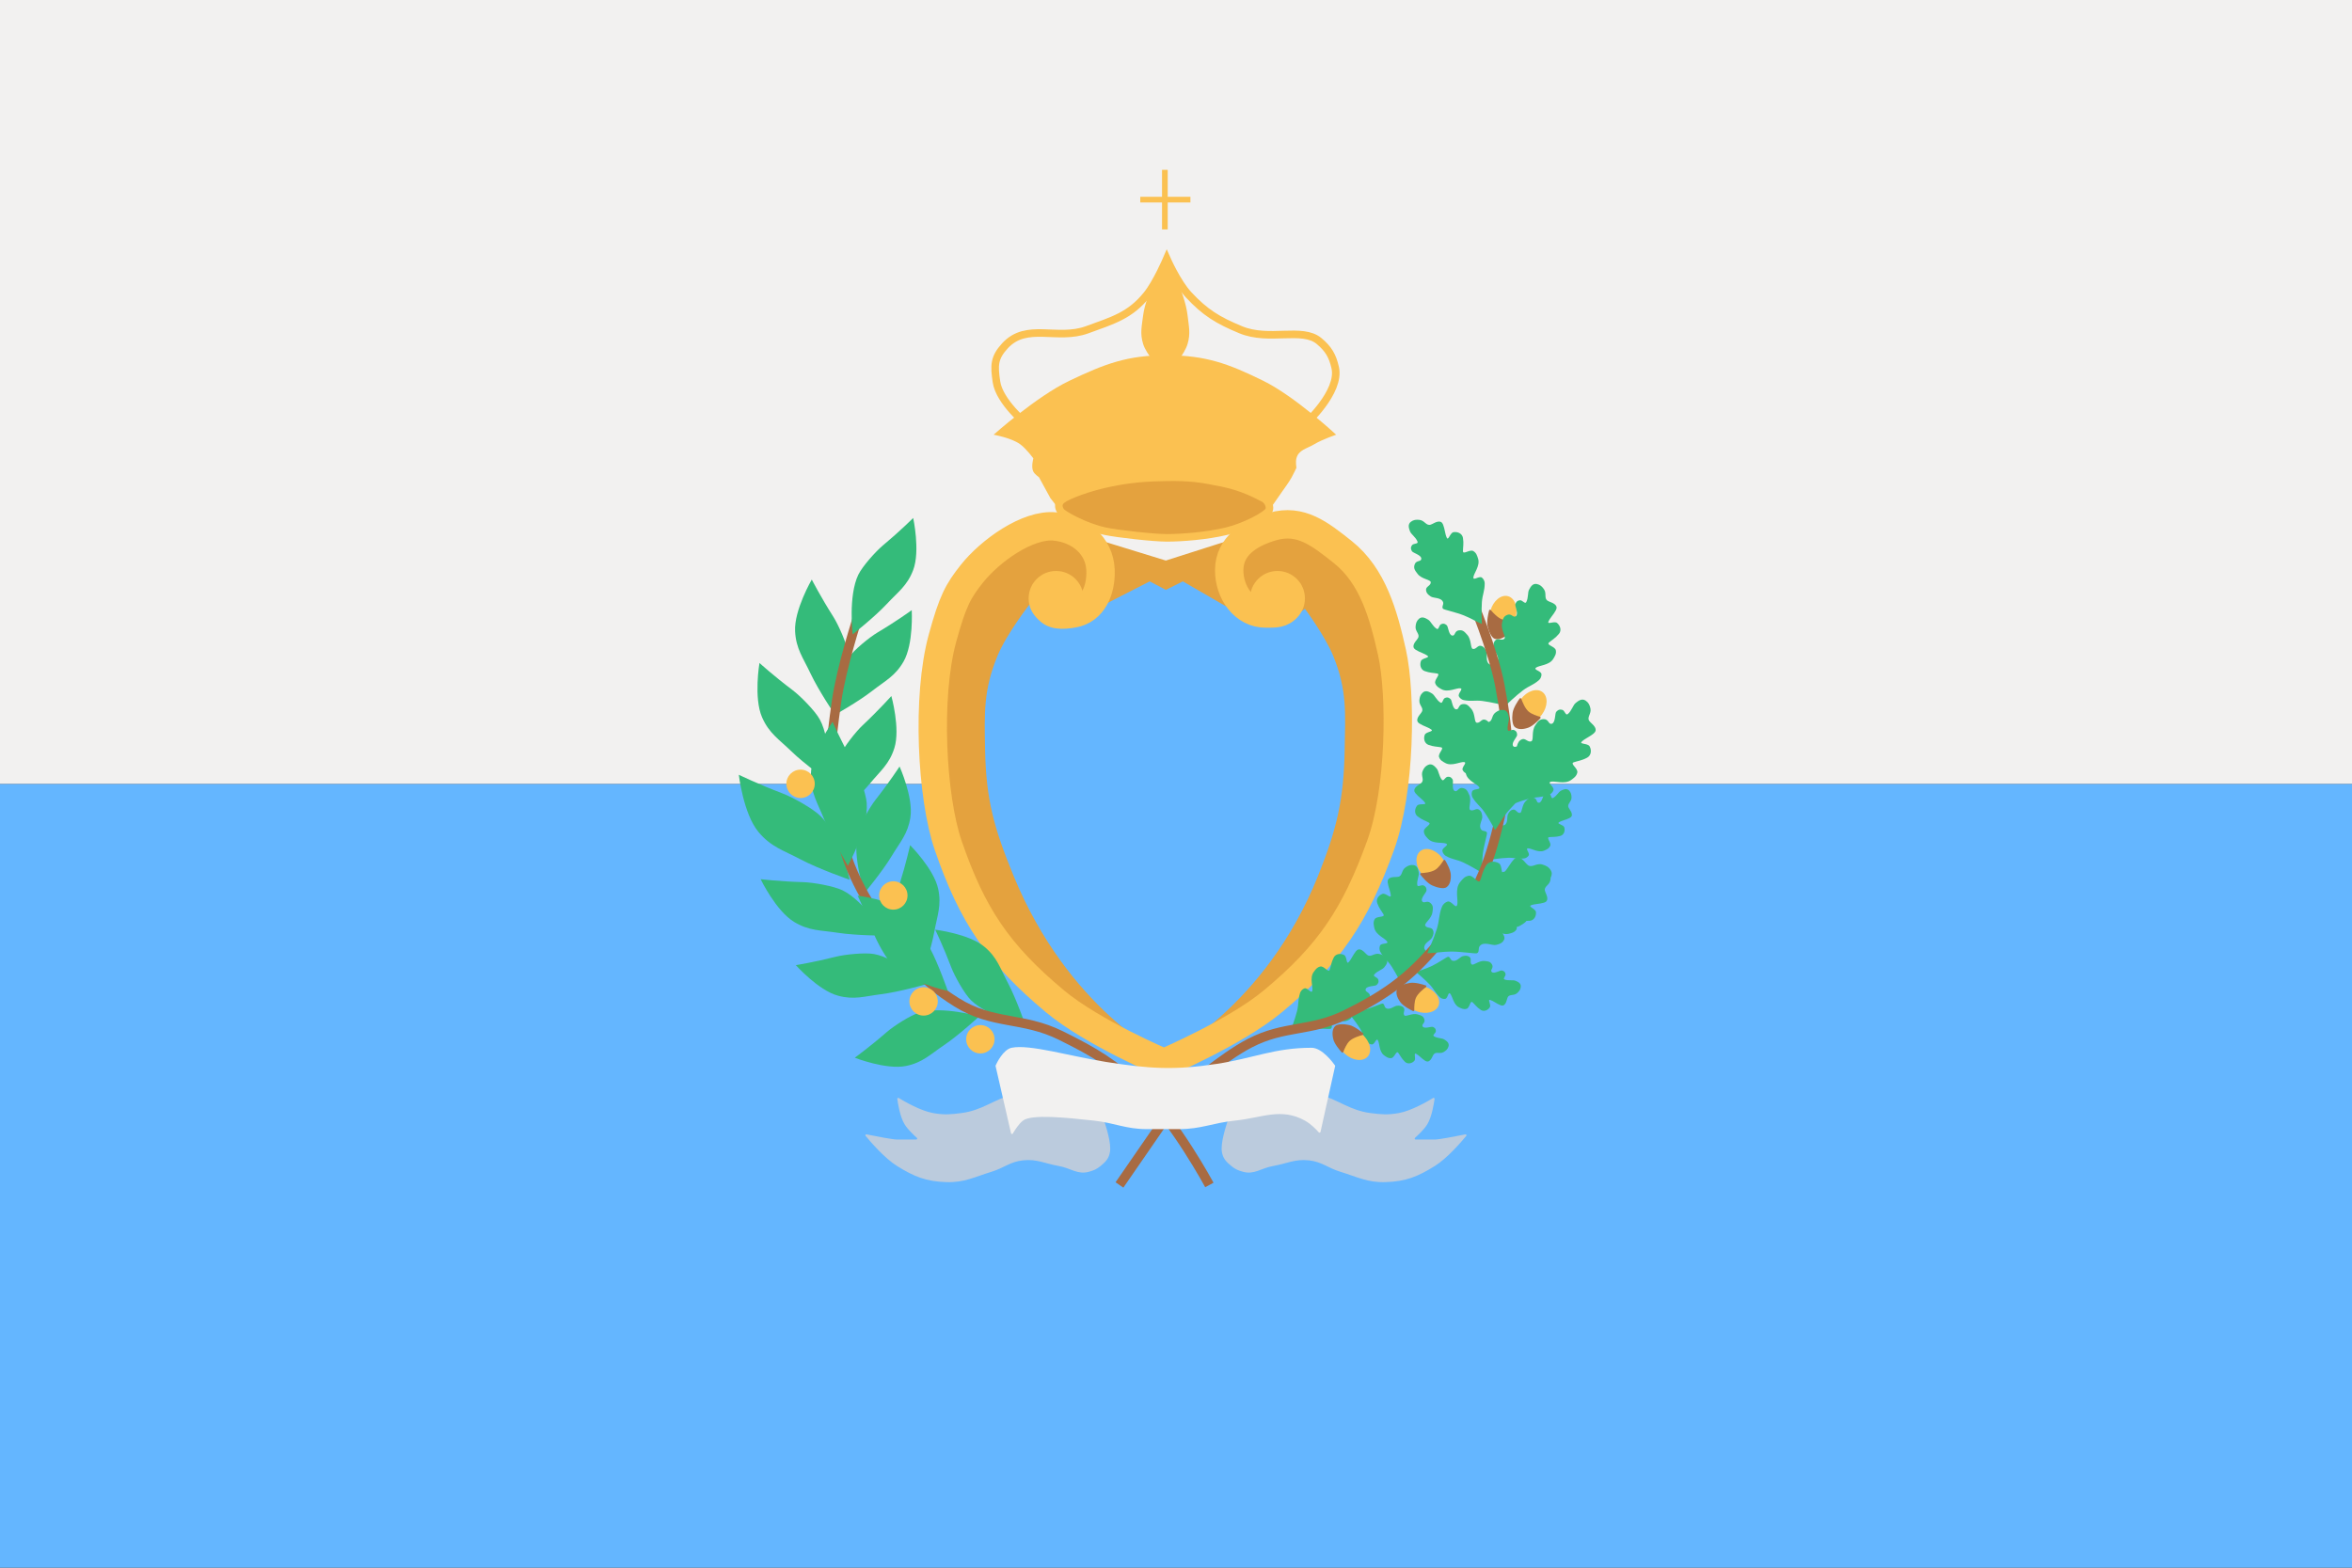 <svg width="180" height="120" viewBox="0 0 180 120" fill="none" xmlns="http://www.w3.org/2000/svg">
<rect x="0" y="0" width="180" height="120" fill="#333333" stroke="none"/>
<g clip-path="url(#clip0_606_706)">
<rect y="60" width="180" height="60" fill="#64B6FF"/>
<rect width="180" height="60" fill="#F2F1F0"/>
<path d="M87.483 26.325C87.734 27.142 88.714 28.135 88.714 28.135H89.728C89.728 28.135 90.65 27.13 90.887 26.325C91.126 25.511 90.981 24.995 90.887 24.152C90.686 22.356 89.294 19.807 89.294 19.807C89.294 19.807 87.71 22.328 87.483 24.152C87.379 24.994 87.235 25.514 87.483 26.325Z" fill="#FBC151"/>
<path d="M93.856 40.663C92.335 41.025 90.452 41.17 89.294 41.17C88.28 41.17 85.528 40.863 84.587 40.663C82.977 40.322 81.328 39.36 81.183 39.142C81.086 38.998 80.864 38.599 81.255 38.273C81.69 37.911 83.354 37.297 84.948 36.97C86.509 36.65 87.701 36.554 89.294 36.535C91.083 36.514 91.813 36.611 93.566 36.97C95.161 37.297 96.246 37.911 96.68 38.129C97.115 38.346 97.223 38.853 97.115 39.07C96.931 39.437 95.276 40.325 93.856 40.663Z" fill="#E4A23E" stroke="#FBC151" stroke-width="0.579"/>
<path d="M97.403 76.654C94.529 79.041 89.075 81.361 89.075 81.361C89.075 81.361 83.617 79.047 80.748 76.654C76.404 73.032 74.4 70.055 72.564 64.706C71.297 61.012 70.899 53.336 72.13 48.846C72.916 45.979 73.332 45.239 74.375 43.922C75.751 42.184 78.648 40.084 80.748 40.301L89.221 42.908L97.403 40.301C99.535 39.691 101.004 40.859 102.737 42.236L102.762 42.256C105.069 44.09 105.274 46.182 106.166 48.991C108.023 54.843 107.649 58.897 105.659 64.706C103.821 70.071 101.767 73.031 97.403 76.654Z" fill="#E4A23E"/>
<path d="M100.88 67.023C96.824 77.161 89.149 80.854 89.149 80.854C89.149 80.854 81.762 77.276 77.562 67.023C76.1 63.455 75.46 61.246 75.389 57.391C75.338 54.568 75.26 52.835 76.331 50.222C77.039 48.494 78.866 46.167 78.866 46.167C78.866 46.167 79.513 47.261 80.169 47.542C80.676 47.76 81.762 47.687 81.762 47.687L87.99 44.501L89.221 45.153L90.525 44.501L96.028 47.687C96.028 47.687 97.179 47.903 97.911 47.687C98.785 47.43 99.867 46.601 99.867 46.601C99.867 46.601 101.418 48.694 102.039 50.222C103.102 52.834 102.959 54.571 102.908 57.391C102.839 61.234 102.308 63.454 100.88 67.023Z" fill="#64B6FF"/>
<path d="M96.68 38.128C97.114 38.346 97.223 38.852 97.114 39.07C97.114 39.07 97.74 38.192 98.128 37.621C98.415 37.2 98.603 36.98 98.852 36.535C99.007 36.259 99.214 35.811 99.214 35.811C99.214 35.811 99.144 35.361 99.214 35.087C99.385 34.424 100.004 34.353 100.59 34.001C101.198 33.635 102.256 33.276 102.256 33.276C102.256 33.276 99.111 30.345 96.68 29.149C94.002 27.831 92.277 27.201 89.293 27.193C86.282 27.186 84.552 27.852 81.834 29.149C79.327 30.345 76.041 33.276 76.041 33.276C76.041 33.276 77.387 33.508 78.069 34.001C78.539 34.341 79.082 35.087 79.082 35.087C79.082 35.087 78.895 35.752 79.082 36.101C79.196 36.312 79.517 36.535 79.517 36.535L80.386 38.128L81.183 39.142C81.086 38.997 80.864 38.599 81.255 38.273C81.69 37.911 83.353 37.297 84.948 36.97C86.509 36.65 87.701 36.554 89.293 36.535C91.083 36.514 91.813 36.61 93.566 36.97C95.161 37.297 96.245 37.911 96.68 38.128Z" fill="#FBC151"/>
<path d="M78.576 32.48C78.576 32.48 76.483 30.767 76.258 29.221C76.078 27.986 76.064 27.388 76.91 26.47C78.576 24.659 80.905 26.085 83.21 25.238C85.15 24.526 86.477 24.169 87.772 22.559C88.51 21.642 89.294 19.807 89.294 19.807C89.294 19.807 90.099 21.634 90.959 22.559C92.235 23.933 93.211 24.518 94.942 25.238C97.131 26.15 99.65 25.021 100.952 26.107C101.664 26.701 101.977 27.232 102.183 28.135C102.612 30.01 99.866 32.48 99.866 32.48" stroke="#FBC151" stroke-width="0.579"/>
<path d="M89.148 17.562V15.281M89.148 13V15.281M89.148 15.281H87.266H91.104" stroke="#FBC151" stroke-width="0.435"/>
<path d="M98.49 45.008C98.49 45.008 98.799 45.983 98.49 46.456C98.132 47.003 97.549 46.957 96.896 46.963C95.191 46.979 94.061 45.338 94.072 43.632C94.084 41.792 95.635 40.807 97.403 40.301C99.545 39.689 101.018 40.87 102.762 42.256C105.069 44.09 105.885 47.057 106.528 49.932C107.257 53.191 107.18 60.505 105.659 64.706C103.727 70.038 101.767 73.031 97.403 76.654C94.529 79.041 89.075 81.361 89.075 81.361C89.075 81.361 83.617 79.047 80.747 76.654C76.404 73.032 74.4 70.055 72.564 64.706C71.297 61.012 70.899 53.336 72.13 48.846C72.916 45.979 73.332 45.239 74.375 43.922C75.751 42.184 78.648 40.084 80.747 40.301C82.618 40.495 84.147 41.754 84.223 43.632C84.286 45.169 83.641 46.713 82.123 46.963C81.318 47.096 80.503 47.164 80.096 46.456C79.814 45.966 80.096 45.008 80.096 45.008" stroke="#FBC151" stroke-width="2.173"/>
<ellipse cx="115.027" cy="47.007" rx="1.423" ry="0.998" transform="rotate(-74.167 115.027 47.007)" fill="#FBC151"/>
<path d="M114.959 47.412C115.249 47.518 115.696 47.494 115.907 47.475C115.962 47.47 116.004 47.523 115.983 47.573C115.888 47.807 115.646 48.346 115.36 48.584C115.016 48.871 114.674 48.995 114.384 48.893C114.161 48.814 113.94 48.359 113.849 47.945C113.764 47.562 113.893 46.984 113.962 46.723C113.977 46.666 114.051 46.652 114.089 46.697C114.252 46.891 114.613 47.286 114.959 47.412Z" fill="#A86B42"/>
<path d="M116.551 52.844C116.031 53.234 115.296 53.938 115.296 53.938C115.146 53.521 115.08 53.034 114.883 52.473C114.666 51.857 114.211 51.041 114.217 50.939C114.231 50.742 114.504 50.78 114.599 50.606C114.794 50.251 114.342 49.87 114.308 49.611C114.277 49.37 114.279 49.176 114.452 49.005C114.642 48.818 114.926 49.072 115.127 48.897C115.291 48.754 114.841 48.224 114.952 47.705C115.02 47.381 115.048 47.189 115.355 47.065C115.683 46.932 115.819 47.333 116.015 47.161C116.234 46.971 115.914 46.384 115.976 46.235C116.051 46.052 116.108 45.981 116.303 45.949C116.516 45.914 116.709 46.278 116.807 46.086C116.985 45.739 116.9 45.353 117.027 45.126C117.131 44.939 117.288 44.634 117.62 44.705C117.869 44.758 118.012 44.892 118.158 45.1C118.394 45.438 118.136 45.812 118.456 45.993C118.614 46.083 118.808 46.124 118.953 46.233C119.155 46.384 119.161 46.534 119.075 46.703C118.897 47.05 118.624 47.288 118.501 47.588C118.402 47.829 118.96 47.519 119.162 47.684C119.417 47.893 119.52 48.261 119.31 48.515C119.03 48.856 118.765 48.991 118.546 49.182C118.312 49.386 119.018 49.475 119.07 49.782C119.115 50.045 119.008 50.207 118.871 50.436C118.571 50.936 117.76 50.925 117.542 51.115C117.35 51.282 117.949 51.352 117.97 51.606C117.983 51.77 117.895 51.96 117.785 52.055C117.333 52.45 117.031 52.484 116.551 52.844Z" fill="#34BB7A"/>
<path d="M115.402 65.661C114.851 65.68 113.999 65.815 113.999 65.815C114.096 65.452 114.287 65.081 114.421 64.595C114.568 64.061 114.646 63.273 114.7 63.206C114.805 63.075 114.977 63.234 115.128 63.159C115.435 63.006 115.305 62.522 115.407 62.325C115.502 62.142 115.597 62.008 115.8 61.973C116.023 61.935 116.097 62.249 116.322 62.225C116.505 62.205 116.449 61.618 116.777 61.31C116.982 61.118 117.094 60.998 117.368 61.06C117.661 61.126 117.561 61.471 117.781 61.447C118.025 61.42 118.086 60.858 118.202 60.783C118.343 60.692 118.417 60.671 118.568 60.743C118.733 60.822 118.691 61.168 118.852 61.082C119.144 60.927 119.272 60.617 119.47 60.52C119.633 60.441 119.89 60.305 120.087 60.514C120.234 60.672 120.268 60.835 120.269 61.05C120.27 61.399 119.909 61.535 120.044 61.816C120.111 61.954 120.226 62.078 120.274 62.223C120.342 62.427 120.273 62.534 120.131 62.609C119.84 62.765 119.535 62.798 119.304 62.947C119.118 63.067 119.656 63.122 119.717 63.334C119.794 63.603 119.687 63.909 119.418 63.985C119.058 64.086 118.808 64.052 118.564 64.078C118.301 64.107 118.749 64.511 118.637 64.75C118.541 64.954 118.389 65.016 118.183 65.108C117.732 65.311 117.173 64.91 116.929 64.937C116.714 64.961 117.097 65.3 116.989 65.487C116.919 65.607 116.765 65.696 116.643 65.71C116.137 65.765 115.911 65.643 115.402 65.661Z" fill="#34BB7A"/>
<path d="M112.21 71.513C111.587 71.419 110.6 71.391 110.6 71.391C110.786 71.005 111.078 70.631 111.331 70.115C111.608 69.55 111.862 68.685 111.937 68.621C112.083 68.496 112.242 68.71 112.427 68.658C112.805 68.551 112.76 67.983 112.916 67.785C113.061 67.6 113.196 67.471 113.432 67.474C113.691 67.478 113.708 67.845 113.966 67.865C114.176 67.881 114.236 67.213 114.67 66.938C114.94 66.766 115.091 66.655 115.386 66.782C115.701 66.918 115.517 67.282 115.769 67.301C116.049 67.323 116.236 66.707 116.382 66.648C116.559 66.576 116.647 66.567 116.802 66.68C116.97 66.802 116.851 67.181 117.05 67.119C117.41 67.006 117.619 66.686 117.862 66.62C118.062 66.565 118.38 66.467 118.557 66.743C118.689 66.95 118.694 67.139 118.649 67.38C118.577 67.771 118.143 67.847 118.236 68.189C118.281 68.358 118.385 68.519 118.409 68.692C118.442 68.934 118.342 69.039 118.167 69.094C117.806 69.207 117.456 69.18 117.166 69.298C116.932 69.393 117.525 69.567 117.549 69.818C117.578 70.134 117.394 70.454 117.076 70.482C116.65 70.52 116.376 70.429 116.096 70.407C115.795 70.385 116.214 70.93 116.038 71.173C115.886 71.382 115.702 71.418 115.451 71.479C114.902 71.611 114.358 71.046 114.078 71.025C113.832 71.006 114.191 71.465 114.03 71.651C113.926 71.772 113.734 71.839 113.594 71.828C113.014 71.784 112.785 71.599 112.21 71.513Z" fill="#34BB7A"/>
<path d="M99.264 77.392C99.112 78.004 98.762 78.927 98.762 78.927C99.189 78.902 99.647 78.775 100.22 78.738C100.848 78.698 101.744 78.794 101.832 78.749C102.003 78.662 101.866 78.432 101.985 78.282C102.228 77.974 102.736 78.232 102.979 78.163C103.205 78.1 103.377 78.024 103.463 77.805C103.559 77.564 103.226 77.409 103.306 77.163C103.372 76.962 104.011 77.162 104.432 76.866C104.694 76.682 104.854 76.585 104.849 76.264C104.844 75.921 104.437 75.952 104.515 75.712C104.602 75.445 105.243 75.507 105.353 75.395C105.488 75.258 105.529 75.181 105.484 74.994C105.435 74.792 105.04 74.758 105.173 74.597C105.415 74.307 105.79 74.236 105.944 74.037C106.072 73.873 106.284 73.617 106.096 73.348C105.956 73.146 105.782 73.07 105.542 73.019C105.154 72.937 104.918 73.309 104.637 73.093C104.498 72.986 104.389 72.828 104.238 72.74C104.027 72.617 103.892 72.669 103.774 72.81C103.532 73.101 103.423 73.434 103.203 73.658C103.026 73.838 103.092 73.223 102.869 73.106C102.588 72.957 102.223 73.005 102.075 73.289C101.878 73.667 101.857 73.956 101.769 74.223C101.676 74.51 101.331 73.914 101.039 73.984C100.789 74.044 100.685 74.2 100.533 74.409C100.201 74.867 100.516 75.585 100.428 75.853C100.352 76.087 100.064 75.579 99.831 75.657C99.68 75.708 99.545 75.859 99.501 75.992C99.32 76.545 99.404 76.828 99.264 77.392Z" fill="#34BB7A"/>
<path d="M106.501 73.979C106.847 74.506 107.286 75.39 107.286 75.39C107.558 75.06 107.776 74.638 108.138 74.193C108.536 73.704 109.215 73.112 109.242 73.016C109.294 72.832 109.033 72.776 109.003 72.587C108.941 72.199 109.476 72.002 109.591 71.777C109.698 71.568 109.759 71.391 109.657 71.178C109.545 70.945 109.205 71.083 109.079 70.857C108.977 70.673 109.557 70.339 109.626 69.83C109.669 69.512 109.706 69.329 109.468 69.115C109.212 68.885 108.959 69.205 108.836 68.984C108.699 68.739 109.18 68.311 109.173 68.154C109.164 67.962 109.135 67.879 108.968 67.786C108.786 67.684 108.492 67.951 108.465 67.744C108.417 67.37 108.619 67.046 108.578 66.798C108.544 66.593 108.5 66.264 108.175 66.218C107.932 66.185 107.759 66.26 107.558 66.401C107.234 66.63 107.346 67.056 106.997 67.116C106.824 67.145 106.634 67.118 106.467 67.169C106.234 67.24 106.18 67.375 106.203 67.557C106.252 67.932 106.423 68.238 106.437 68.552C106.449 68.804 106.042 68.338 105.805 68.421C105.505 68.527 105.292 68.828 105.4 69.129C105.544 69.531 105.741 69.742 105.878 69.988C106.025 70.251 105.354 70.099 105.207 70.361C105.08 70.586 105.124 70.768 105.175 71.022C105.285 71.576 106.026 71.833 106.163 72.079C106.283 72.294 105.715 72.16 105.613 72.384C105.548 72.529 105.567 72.731 105.635 72.854C105.918 73.362 106.182 73.493 106.501 73.979Z" fill="#34BB7A"/>
<path d="M111.983 66.017C112.555 66.281 113.396 66.799 113.396 66.799C113.452 66.375 113.413 65.902 113.485 65.332C113.564 64.707 113.827 63.846 113.799 63.75C113.746 63.567 113.495 63.657 113.369 63.513C113.112 63.216 113.462 62.766 113.44 62.514C113.42 62.28 113.378 62.097 113.179 61.971C112.961 61.832 112.745 62.13 112.519 62.004C112.335 61.902 112.651 61.312 112.44 60.843C112.308 60.551 112.243 60.376 111.927 60.32C111.589 60.26 111.543 60.666 111.322 60.544C111.076 60.408 111.257 59.79 111.168 59.661C111.06 59.503 110.991 59.448 110.8 59.457C110.592 59.467 110.484 59.849 110.351 59.687C110.112 59.395 110.113 59.013 109.946 58.825C109.809 58.669 109.598 58.412 109.298 58.546C109.074 58.646 108.966 58.801 108.871 59.028C108.717 59.394 109.038 59.696 108.772 59.931C108.642 60.047 108.466 60.125 108.351 60.257C108.191 60.44 108.216 60.583 108.333 60.725C108.572 61.017 108.879 61.187 109.057 61.445C109.201 61.653 108.609 61.473 108.452 61.669C108.254 61.917 108.232 62.285 108.483 62.484C108.817 62.749 109.097 62.824 109.342 62.96C109.606 63.106 108.957 63.332 108.971 63.632C108.982 63.889 109.116 64.021 109.293 64.209C109.679 64.621 110.445 64.448 110.69 64.584C110.906 64.703 110.353 64.89 110.386 65.134C110.407 65.291 110.53 65.453 110.653 65.521C111.162 65.802 111.455 65.774 111.983 66.017Z" fill="#34BB7A"/>
<path d="M113.731 59.304C114.357 59.38 115.316 59.615 115.316 59.615C115.239 59.194 115.057 58.755 114.951 58.191C114.835 57.572 114.82 56.671 114.765 56.589C114.658 56.431 114.447 56.594 114.283 56.495C113.947 56.291 114.142 55.755 114.045 55.523C113.954 55.306 113.858 55.145 113.63 55.085C113.379 55.02 113.265 55.37 113.011 55.32C112.805 55.279 112.924 54.62 112.58 54.239C112.365 54.001 112.249 53.854 111.931 53.898C111.591 53.945 111.672 54.345 111.424 54.296C111.148 54.242 111.131 53.599 111.007 53.503C110.855 53.386 110.773 53.354 110.594 53.422C110.399 53.495 110.413 53.892 110.238 53.779C109.92 53.574 109.804 53.211 109.588 53.082C109.409 52.976 109.129 52.796 108.885 53.015C108.702 53.179 108.648 53.36 108.626 53.605C108.592 54 108.99 54.189 108.809 54.495C108.72 54.645 108.577 54.773 108.508 54.934C108.412 55.158 108.48 55.286 108.634 55.385C108.952 55.59 109.296 55.658 109.545 55.849C109.745 56.003 109.127 56.012 109.038 56.247C108.925 56.545 109.017 56.901 109.316 57.014C109.716 57.163 110.005 57.149 110.281 57.203C110.577 57.261 110.028 57.675 110.133 57.957C110.223 58.198 110.39 58.282 110.616 58.408C111.11 58.681 111.786 58.281 112.061 58.336C112.303 58.383 111.835 58.73 111.94 58.952C112.009 59.096 112.175 59.212 112.313 59.239C112.884 59.351 113.154 59.234 113.731 59.304Z" fill="#34BB7A"/>
<path d="M64.945 50.336C63.925 51.806 63.799 54.773 63.799 54.773C63.799 54.773 65.664 53.732 66.738 52.894C67.755 52.1 68.509 51.757 69.15 50.638C69.924 49.288 69.776 46.705 69.776 46.705C69.776 46.705 68.616 47.547 67.158 48.414C66.544 48.779 65.353 49.749 64.945 50.336Z" fill="#34BB7A"/>
<path d="M113.44 53.656C114.066 53.732 115.025 53.967 115.025 53.967C114.948 53.546 114.766 53.107 114.66 52.543C114.543 51.924 114.529 51.023 114.474 50.941C114.367 50.783 114.156 50.946 113.992 50.847C113.656 50.643 113.851 50.107 113.753 49.875C113.663 49.658 113.567 49.497 113.339 49.437C113.088 49.372 112.974 49.722 112.72 49.672C112.514 49.631 112.633 48.972 112.289 48.591C112.074 48.353 111.958 48.206 111.64 48.25C111.3 48.297 111.381 48.697 111.133 48.648C110.857 48.594 110.84 47.95 110.716 47.855C110.564 47.738 110.482 47.706 110.303 47.774C110.108 47.847 110.122 48.244 109.947 48.131C109.629 47.926 109.513 47.563 109.297 47.434C109.118 47.328 108.838 47.148 108.594 47.367C108.411 47.531 108.357 47.712 108.335 47.957C108.301 48.352 108.699 48.541 108.518 48.847C108.429 48.997 108.286 49.125 108.217 49.286C108.121 49.51 108.189 49.638 108.343 49.737C108.661 49.942 109.005 50.01 109.254 50.201C109.454 50.355 108.836 50.364 108.746 50.599C108.634 50.897 108.726 51.254 109.025 51.366C109.425 51.515 109.714 51.501 109.99 51.555C110.286 51.613 109.737 52.027 109.842 52.309C109.932 52.55 110.099 52.634 110.325 52.76C110.819 53.033 111.495 52.633 111.77 52.688C112.012 52.735 111.544 53.082 111.649 53.304C111.718 53.448 111.884 53.564 112.022 53.591C112.593 53.703 112.863 53.586 113.44 53.656Z" fill="#34BB7A"/>
<path d="M64.277 57.861C63.595 59.516 64.11 62.441 64.11 62.441C64.11 62.441 65.708 61.025 66.577 59.975C67.4 58.982 68.063 58.485 68.449 57.254C68.914 55.77 68.216 53.278 68.216 53.278C68.216 53.278 67.263 54.349 66.025 55.51C65.504 55.998 64.549 57.201 64.277 57.861Z" fill="#34BB7A"/>
<path d="M109.429 75.378C109.052 74.975 108.391 74.42 108.391 74.42C108.729 74.255 109.134 74.156 109.589 73.938C110.088 73.698 110.734 73.24 110.82 73.237C110.988 73.23 110.981 73.464 111.136 73.528C111.453 73.659 111.733 73.244 111.948 73.192C112.149 73.143 112.312 73.127 112.472 73.258C112.647 73.4 112.459 73.663 112.625 73.816C112.76 73.941 113.166 73.514 113.614 73.56C113.893 73.588 114.057 73.594 114.19 73.841C114.332 74.105 114.006 74.256 114.169 74.406C114.349 74.573 114.814 74.25 114.946 74.288C115.107 74.335 115.172 74.376 115.217 74.538C115.266 74.714 114.977 74.91 115.147 74.975C115.456 75.093 115.774 74.987 115.977 75.073C116.144 75.144 116.415 75.248 116.386 75.534C116.364 75.749 116.264 75.881 116.102 76.023C115.839 76.253 115.5 76.07 115.376 76.356C115.316 76.498 115.298 76.665 115.22 76.797C115.111 76.982 114.985 77 114.835 76.943C114.526 76.825 114.301 76.617 114.037 76.54C113.825 76.479 114.137 76.921 114.016 77.106C113.863 77.34 113.563 77.46 113.329 77.307C113.017 77.102 112.878 76.891 112.697 76.724C112.504 76.545 112.493 77.148 112.239 77.22C112.022 77.282 111.876 77.207 111.67 77.113C111.221 76.906 111.157 76.221 110.976 76.054C110.818 75.908 110.814 76.42 110.602 76.46C110.464 76.487 110.296 76.429 110.206 76.346C109.832 76.001 109.776 75.749 109.429 75.378Z" fill="#34BB7A"/>
<path d="M104.045 78.667C103.749 78.202 103.201 77.535 103.201 77.535C103.564 77.435 103.98 77.412 104.467 77.281C105.001 77.138 105.721 76.806 105.806 76.818C105.973 76.842 105.923 77.071 106.063 77.163C106.351 77.35 106.702 76.993 106.923 76.981C107.129 76.97 107.293 76.985 107.426 77.142C107.572 77.315 107.338 77.538 107.474 77.719C107.584 77.867 108.061 77.522 108.493 77.649C108.762 77.728 108.922 77.763 109.008 78.031C109.099 78.317 108.751 78.406 108.883 78.583C109.03 78.78 109.546 78.548 109.669 78.61C109.819 78.685 109.875 78.738 109.889 78.905C109.905 79.087 109.585 79.227 109.74 79.322C110.022 79.495 110.354 79.448 110.538 79.57C110.689 79.67 110.937 79.823 110.856 80.099C110.795 80.306 110.672 80.418 110.486 80.528C110.186 80.705 109.886 80.463 109.712 80.722C109.626 80.849 109.579 81.011 109.477 81.126C109.336 81.287 109.209 81.283 109.072 81.199C108.79 81.026 108.607 80.78 108.361 80.656C108.164 80.557 108.39 81.049 108.237 81.209C108.044 81.411 107.726 81.474 107.525 81.28C107.255 81.022 107.158 80.788 107.011 80.591C106.853 80.38 106.732 80.97 106.47 80.995C106.244 81.016 106.115 80.915 105.93 80.784C105.527 80.499 105.589 79.814 105.442 79.617C105.313 79.444 105.215 79.946 104.999 79.947C104.86 79.948 104.705 79.86 104.632 79.762C104.328 79.354 104.318 79.096 104.045 78.667Z" fill="#34BB7A"/>
<path d="M116.985 61.145C116.314 61.324 115.303 61.725 115.303 61.725C115.325 61.26 115.459 60.76 115.492 60.137C115.528 59.452 115.411 58.48 115.46 58.383C115.553 58.196 115.808 58.339 115.972 58.207C116.308 57.936 116.017 57.389 116.089 57.124C116.156 56.877 116.237 56.688 116.477 56.589C116.741 56.48 116.917 56.839 117.186 56.746C117.406 56.67 117.178 55.979 117.498 55.515C117.698 55.226 117.803 55.05 118.155 55.048C118.533 55.046 118.504 55.489 118.767 55.398C119.06 55.297 118.983 54.602 119.105 54.48C119.254 54.331 119.338 54.284 119.544 54.329C119.767 54.377 119.81 54.806 119.985 54.658C120.301 54.388 120.374 53.979 120.591 53.807C120.77 53.665 121.049 53.429 121.347 53.626C121.571 53.775 121.657 53.961 121.716 54.221C121.812 54.641 121.405 54.906 121.647 55.207C121.766 55.355 121.941 55.471 122.039 55.633C122.177 55.859 122.122 56.008 121.968 56.139C121.652 56.408 121.286 56.534 121.043 56.778C120.848 56.975 121.523 56.889 121.655 57.129C121.822 57.431 121.774 57.83 121.464 57.997C121.05 58.22 120.732 58.249 120.44 58.35C120.126 58.458 120.785 58.819 120.712 59.138C120.649 59.412 120.478 59.528 120.25 59.698C119.752 60.069 118.957 59.743 118.664 59.844C118.407 59.933 118.969 60.234 118.886 60.489C118.833 60.655 118.668 60.805 118.522 60.855C117.916 61.065 117.604 60.98 116.985 61.145Z" fill="#34BB7A"/>
<path d="M65.64 63.797C65.215 65.535 66.164 68.35 66.164 68.35C66.164 68.35 67.531 66.709 68.232 65.541C68.895 64.435 69.476 63.844 69.673 62.569C69.91 61.032 68.844 58.673 68.844 58.673C68.844 58.673 68.063 59.876 67.014 61.209C66.573 61.77 65.809 63.103 65.64 63.797Z" fill="#34BB7A"/>
<path d="M68.461 70.618C68.677 72.395 70.558 74.693 70.558 74.693C70.558 74.693 71.258 72.675 71.501 71.335C71.732 70.066 72.067 69.308 71.801 68.046C71.481 66.524 69.651 64.693 69.651 64.693C69.651 64.693 69.345 66.094 68.834 67.712C68.619 68.392 68.375 69.909 68.461 70.618Z" fill="#34BB7A"/>
<path d="M74.304 76.556C75.573 77.818 78.472 78.46 78.472 78.46C78.472 78.46 77.774 76.442 77.136 75.238C76.532 74.099 76.326 73.296 75.336 72.469C74.143 71.472 71.573 71.165 71.573 71.165C71.573 71.165 72.199 72.455 72.799 74.042C73.051 74.71 73.798 76.053 74.304 76.556Z" fill="#34BB7A"/>
<path d="M66.888 73.027C68.65 73.344 70.837 75.352 70.837 75.352C70.837 75.352 68.783 75.936 67.431 76.103C66.151 76.262 65.375 76.553 64.13 76.215C62.629 75.809 60.905 73.878 60.905 73.878C60.905 73.878 62.321 73.652 63.965 73.234C64.657 73.058 66.186 72.901 66.888 73.027Z" fill="#34BB7A"/>
<path d="M70.371 77.503C72.086 76.991 74.944 77.796 74.944 77.796C74.944 77.796 73.375 79.244 72.244 80.004C71.173 80.723 70.612 81.332 69.349 81.594C67.826 81.908 65.416 80.964 65.416 80.964C65.416 80.964 66.578 80.123 67.856 79.008C68.394 78.538 69.687 77.708 70.371 77.503Z" fill="#34BB7A"/>
<path d="M64.48 68.151C66.16 68.973 67.778 71.619 67.778 71.619C67.778 71.619 65.541 71.62 64.133 71.402C62.799 71.196 61.934 71.267 60.779 70.572C59.386 69.734 58.213 67.299 58.213 67.299C58.213 67.299 59.703 67.476 61.479 67.525C62.226 67.546 63.809 67.823 64.48 68.151Z" fill="#34BB7A"/>
<circle cx="80.822" cy="45.805" r="2.1" fill="#FBC151"/>
<circle cx="97.767" cy="45.805" r="2.1" fill="#FBC151"/>
<path d="M64.925 50.034C65.184 51.887 63.895 54.708 63.895 54.708C63.895 54.708 62.644 52.855 62.036 51.565C61.461 50.344 60.918 49.667 60.849 48.321C60.764 46.698 62.126 44.363 62.126 44.363C62.126 44.363 62.813 45.697 63.766 47.196C64.167 47.827 64.822 49.295 64.925 50.034Z" fill="#34BB7A"/>
<path d="M62.82 62.489C64.287 63.967 65.024 67.341 65.024 67.341C65.024 67.341 62.672 66.525 61.271 65.782C59.944 65.078 59.008 64.837 58.047 63.684C56.889 62.295 56.542 59.305 56.542 59.305C56.542 59.305 58.045 60.035 59.894 60.735C60.672 61.03 62.235 61.9 62.82 62.489Z" fill="#34BB7A"/>
<path d="M85.673 90.704L90.67 83.462C90.67 83.462 93.525 80.945 95.667 79.841C98.315 78.476 100.308 78.986 102.981 77.669C106.391 75.987 108.226 74.569 110.584 71.586C112.985 68.548 113.935 66.383 114.785 62.606C115.653 58.743 115.519 56.358 114.785 52.468C114.277 49.778 112.612 45.805 112.612 45.805M92.553 90.704C92.553 90.704 89.929 85.847 87.411 83.462C85.281 81.445 83.814 80.56 81.183 79.262C78.256 77.817 75.986 78.458 73.217 76.727C70.384 74.956 69.176 73.299 67.352 70.499C65.525 67.696 64.697 65.883 64.02 62.606C63.317 59.199 63.533 57.143 64.02 53.699C64.392 51.07 65.686 47.109 65.686 47.109" stroke="#A86B42" stroke-width="0.724"/>
<path d="M113.409 46.095C113.361 46.743 113.409 47.76 113.409 47.76C112.996 47.599 112.585 47.328 112.033 47.108C111.426 46.867 110.512 46.674 110.44 46.602C110.3 46.462 110.508 46.281 110.44 46.095C110.3 45.715 109.715 45.805 109.498 45.66C109.296 45.525 109.151 45.396 109.136 45.153C109.12 44.887 109.498 44.841 109.498 44.574C109.498 44.357 108.804 44.347 108.484 43.922C108.286 43.658 108.159 43.511 108.267 43.198C108.383 42.863 108.774 43.024 108.774 42.764C108.774 42.474 108.122 42.329 108.05 42.184C107.961 42.007 107.946 41.918 108.05 41.75C108.163 41.567 108.564 41.66 108.484 41.46C108.34 41.098 107.993 40.908 107.905 40.663C107.833 40.462 107.706 40.143 107.977 39.939C108.181 39.786 108.376 39.767 108.629 39.794C109.039 39.838 109.151 40.279 109.498 40.157C109.669 40.096 109.828 39.977 110.005 39.939C110.252 39.886 110.369 39.98 110.44 40.157C110.584 40.519 110.584 40.881 110.729 41.17C110.846 41.404 110.979 40.779 111.236 40.736C111.561 40.681 111.906 40.845 111.96 41.17C112.033 41.605 111.96 41.895 111.96 42.184C111.96 42.495 112.492 42.022 112.757 42.184C112.985 42.323 113.037 42.51 113.119 42.764C113.299 43.318 112.757 43.922 112.757 44.212C112.757 44.466 113.204 44.061 113.409 44.212C113.541 44.31 113.626 44.502 113.626 44.646C113.626 45.246 113.453 45.496 113.409 46.095Z" fill="#34BB7A"/>
<path d="M113.594 62.148C113.955 62.665 114.418 63.536 114.418 63.536C114.681 63.199 114.887 62.771 115.237 62.316C115.621 61.817 116.284 61.206 116.308 61.111C116.355 60.925 116.092 60.876 116.057 60.688C115.986 60.302 116.515 60.09 116.623 59.863C116.725 59.651 116.781 59.472 116.673 59.262C116.555 59.032 116.218 59.179 116.087 58.957C115.979 58.776 116.551 58.426 116.605 57.915C116.64 57.596 116.672 57.412 116.428 57.204C116.166 56.982 115.921 57.308 115.792 57.091C115.649 56.849 116.118 56.408 116.107 56.252C116.093 56.061 116.062 55.978 115.892 55.889C115.707 55.793 115.421 56.068 115.388 55.862C115.33 55.488 115.523 55.16 115.475 54.913C115.436 54.709 115.383 54.38 115.057 54.344C114.813 54.317 114.642 54.397 114.445 54.544C114.127 54.782 114.251 55.205 113.903 55.273C113.732 55.307 113.541 55.286 113.375 55.341C113.144 55.419 113.094 55.554 113.122 55.736C113.181 56.109 113.36 56.411 113.383 56.724C113.402 56.976 112.983 56.521 112.748 56.611C112.451 56.725 112.246 57.031 112.362 57.329C112.517 57.727 112.72 57.933 112.863 58.175C113.017 58.434 112.342 58.3 112.202 58.566C112.082 58.794 112.131 58.975 112.188 59.227C112.313 59.778 113.061 60.016 113.204 60.257C113.33 60.469 112.759 60.351 112.664 60.578C112.602 60.724 112.627 60.926 112.698 61.047C112.995 61.547 113.262 61.67 113.594 62.148Z" fill="#34BB7A"/>
<path d="M109.962 71.108C109.731 71.852 109.232 72.964 109.232 72.964C109.761 72.965 110.334 72.842 111.043 72.838C111.821 72.834 112.919 73.017 113.031 72.968C113.248 72.873 113.096 72.58 113.254 72.403C113.575 72.041 114.183 72.396 114.488 72.329C114.771 72.267 114.988 72.187 115.111 71.923C115.246 71.633 114.847 71.416 114.964 71.119C115.059 70.877 115.833 71.169 116.374 70.835C116.71 70.627 116.914 70.519 116.932 70.123C116.951 69.699 116.446 69.708 116.56 69.417C116.687 69.095 117.473 69.217 117.617 69.088C117.793 68.929 117.85 68.836 117.808 68.603C117.762 68.35 117.277 68.279 117.453 68.091C117.772 67.751 118.24 67.69 118.444 67.456C118.613 67.263 118.893 66.963 118.682 66.618C118.523 66.359 118.315 66.252 118.023 66.172C117.55 66.042 117.232 66.484 116.901 66.197C116.738 66.055 116.614 65.853 116.434 65.733C116.183 65.566 116.012 65.62 115.857 65.786C115.538 66.126 115.379 66.53 115.092 66.789C114.86 66.998 114.986 66.245 114.72 66.084C114.384 65.881 113.93 65.914 113.727 66.252C113.456 66.705 113.409 67.059 113.282 67.382C113.146 67.729 112.765 66.97 112.399 67.035C112.086 67.091 111.947 67.276 111.744 67.522C111.302 68.062 111.637 68.972 111.51 69.294C111.399 69.578 111.081 68.931 110.788 69.01C110.598 69.061 110.42 69.238 110.357 69.4C110.094 70.068 110.176 70.422 109.962 71.108Z" fill="#34BB7A"/>
<path d="M84.948 88.169C84.869 88.672 84.619 88.933 84.224 89.255C83.93 89.495 83.72 89.585 83.355 89.689C82.47 89.942 81.945 89.413 81.038 89.255C79.966 89.069 79.368 88.703 78.286 88.82C77.299 88.927 76.846 89.398 75.896 89.689C74.565 90.097 73.812 90.529 72.42 90.486C70.874 90.438 69.968 90.072 68.655 89.255C67.695 88.657 66.606 87.386 66.244 86.946C66.201 86.894 66.248 86.819 66.314 86.832C67.064 86.985 68.337 87.227 68.655 87.227H70.119C70.187 87.227 70.219 87.141 70.168 87.096C69.929 86.883 69.468 86.45 69.234 86.069C68.878 85.488 68.721 84.491 68.672 84.116C68.664 84.056 68.729 84.016 68.781 84.047C69.18 84.291 70.443 85.028 71.407 85.2C72.242 85.348 72.738 85.309 73.579 85.2C75.178 84.991 76.009 84.186 77.562 83.751C79.66 83.164 82.882 82.979 83.308 82.957C83.338 82.955 83.363 82.972 83.376 82.998C83.574 83.426 85.152 86.879 84.948 88.169Z" fill="#BBCBDD"/>
<path d="M93.511 88.169C93.591 88.672 93.841 88.933 94.236 89.255C94.53 89.495 94.74 89.585 95.105 89.689C95.99 89.942 96.515 89.413 97.422 89.255C98.494 89.069 99.092 88.703 100.174 88.82C101.161 88.927 101.614 89.398 102.564 89.689C103.895 90.097 104.648 90.529 106.04 90.486C107.586 90.438 108.492 90.072 109.805 89.255C110.765 88.657 111.854 87.386 112.216 86.946C112.259 86.894 112.212 86.819 112.146 86.832C111.396 86.985 110.123 87.227 109.805 87.227H108.341C108.273 87.227 108.241 87.141 108.292 87.096C108.531 86.883 108.992 86.45 109.226 86.069C109.582 85.488 109.739 84.491 109.788 84.116C109.796 84.056 109.731 84.016 109.679 84.047C109.28 84.291 108.017 85.028 107.053 85.2C106.218 85.348 105.722 85.309 104.881 85.2C103.282 84.991 102.451 84.186 100.898 83.751C98.8 83.164 95.577 82.979 95.152 82.957C95.122 82.955 95.097 82.972 95.084 82.998C94.885 83.426 93.308 86.879 93.511 88.169Z" fill="#BBCBDD"/>
<path d="M76.192 81.602L77.374 86.746C77.389 86.812 77.479 86.824 77.513 86.766C77.663 86.509 77.969 86.026 78.287 85.779C78.938 85.272 81.61 85.546 83.718 85.779C85.322 85.956 86.159 86.43 87.773 86.43H90.235C91.933 86.43 92.82 85.951 94.508 85.779C96.59 85.566 98.037 84.764 99.867 85.779C100.337 86.039 100.747 86.471 100.928 86.677C100.968 86.723 101.045 86.704 101.059 86.644L102.177 81.609C102.182 81.59 102.179 81.57 102.167 81.554C102.038 81.369 101.191 80.203 100.374 80.203C97.549 80.203 95.956 80.999 93.132 81.434C89.862 81.937 87.928 81.805 84.659 81.289C81.907 80.854 78.793 79.913 77.418 80.203C76.766 80.34 76.269 81.396 76.196 81.558C76.189 81.572 76.188 81.587 76.192 81.602Z" fill="#F2F1F0"/>
<path d="M65.686 43.995C64.909 45.607 65.252 48.557 65.252 48.557C65.252 48.557 66.93 47.236 67.859 46.24C68.738 45.296 69.429 44.839 69.887 43.633C70.438 42.178 69.887 39.65 69.887 39.65C69.887 39.65 68.873 40.664 67.569 41.75C67.021 42.207 65.996 43.352 65.686 43.995Z" fill="#34BB7A"/>
<path d="M68.366 73.95C69.635 75.212 72.535 75.854 72.535 75.854C72.535 75.854 71.836 73.835 71.199 72.632C70.595 71.492 70.389 70.689 69.399 69.862C68.205 68.865 65.635 68.559 65.635 68.559C65.635 68.559 66.261 69.849 66.861 71.436C67.114 72.103 67.86 73.446 68.366 73.95Z" fill="#34BB7A"/>
<path d="M62.739 55.07C63.634 56.713 63.422 59.807 63.422 59.807C63.422 59.807 61.597 58.514 60.575 57.52C59.606 56.58 58.859 56.138 58.32 54.903C57.67 53.413 58.122 50.748 58.122 50.748C58.122 50.748 59.234 51.755 60.654 52.823C61.252 53.272 62.382 54.415 62.739 55.07Z" fill="#34BB7A"/>
<path d="M66.33 61.468C66.477 63.435 64.887 66.269 64.887 66.269C64.887 66.269 63.67 64.206 63.107 62.795C62.574 61.46 62.037 60.697 62.057 59.28C62.082 57.57 63.716 55.253 63.716 55.253C63.716 55.253 64.362 56.718 65.282 58.382C65.669 59.082 66.271 60.684 66.33 61.468Z" fill="#34BB7A"/>
<circle cx="75.028" cy="79.551" r="1.086" fill="#FBC151"/>
<circle cx="70.683" cy="76.654" r="1.086" fill="#FBC151"/>
<circle cx="68.367" cy="68.544" r="1.086" fill="#FBC151"/>
<circle cx="61.268" cy="59.998" r="1.086" fill="#FBC151"/>
<ellipse cx="103.605" cy="79.935" rx="1.423" ry="0.998" transform="rotate(41.471 103.605 79.935)" fill="#FBC151"/>
<path d="M103.27 79.697C103.048 79.913 102.877 80.326 102.803 80.525C102.784 80.576 102.718 80.591 102.681 80.55C102.512 80.363 102.13 79.912 102.039 79.552C101.93 79.117 101.966 78.755 102.184 78.538C102.351 78.371 102.857 78.369 103.27 78.466C103.651 78.555 104.117 78.922 104.322 79.097C104.367 79.135 104.348 79.207 104.291 79.222C104.045 79.285 103.533 79.44 103.27 79.697Z" fill="#A86B42"/>
<ellipse cx="108.762" cy="76.476" rx="1.423" ry="0.998" transform="rotate(19.63 108.762 76.476)" fill="#FBC151"/>
<path d="M108.362 76.379C108.236 76.662 108.231 77.11 108.236 77.322C108.237 77.377 108.182 77.415 108.133 77.391C107.906 77.28 107.384 77.004 107.165 76.703C106.902 76.34 106.801 75.991 106.922 75.708C107.015 75.491 107.484 75.301 107.903 75.237C108.291 75.178 108.86 75.345 109.115 75.431C109.171 75.45 109.18 75.524 109.133 75.559C108.928 75.709 108.51 76.043 108.362 76.379Z" fill="#A86B42"/>
<ellipse cx="109.572" cy="66.271" rx="1.423" ry="0.998" transform="rotate(-127.05 109.572 66.271)" fill="#FBC151"/>
<path d="M109.854 66.571C110.114 66.404 110.364 66.033 110.476 65.853C110.505 65.806 110.573 65.805 110.6 65.852C110.729 66.069 111.013 66.587 111.031 66.958C111.052 67.406 110.944 67.753 110.688 67.923C110.49 68.054 109.994 67.955 109.609 67.778C109.253 67.615 108.869 67.162 108.703 66.95C108.666 66.904 108.699 66.836 108.758 66.833C109.012 66.821 109.545 66.771 109.854 66.571Z" fill="#A86B42"/>
<ellipse cx="117.195" cy="54.114" rx="1.423" ry="0.998" transform="rotate(-53.394 117.195 54.114)" fill="#FBC151"/>
<path d="M116.986 54.468C117.221 54.67 117.647 54.806 117.851 54.863C117.904 54.877 117.924 54.942 117.887 54.982C117.715 55.166 117.298 55.585 116.946 55.706C116.523 55.852 116.159 55.846 115.924 55.648C115.743 55.496 115.699 54.992 115.76 54.572C115.816 54.184 116.143 53.689 116.299 53.47C116.333 53.422 116.407 53.435 116.427 53.49C116.51 53.73 116.708 54.227 116.986 54.468Z" fill="#A86B42"/>
</g>
<defs>
<clipPath id="clip0_606_706">
<rect width="180" height="120" fill="white"/>
</clipPath>
</defs>
</svg>
